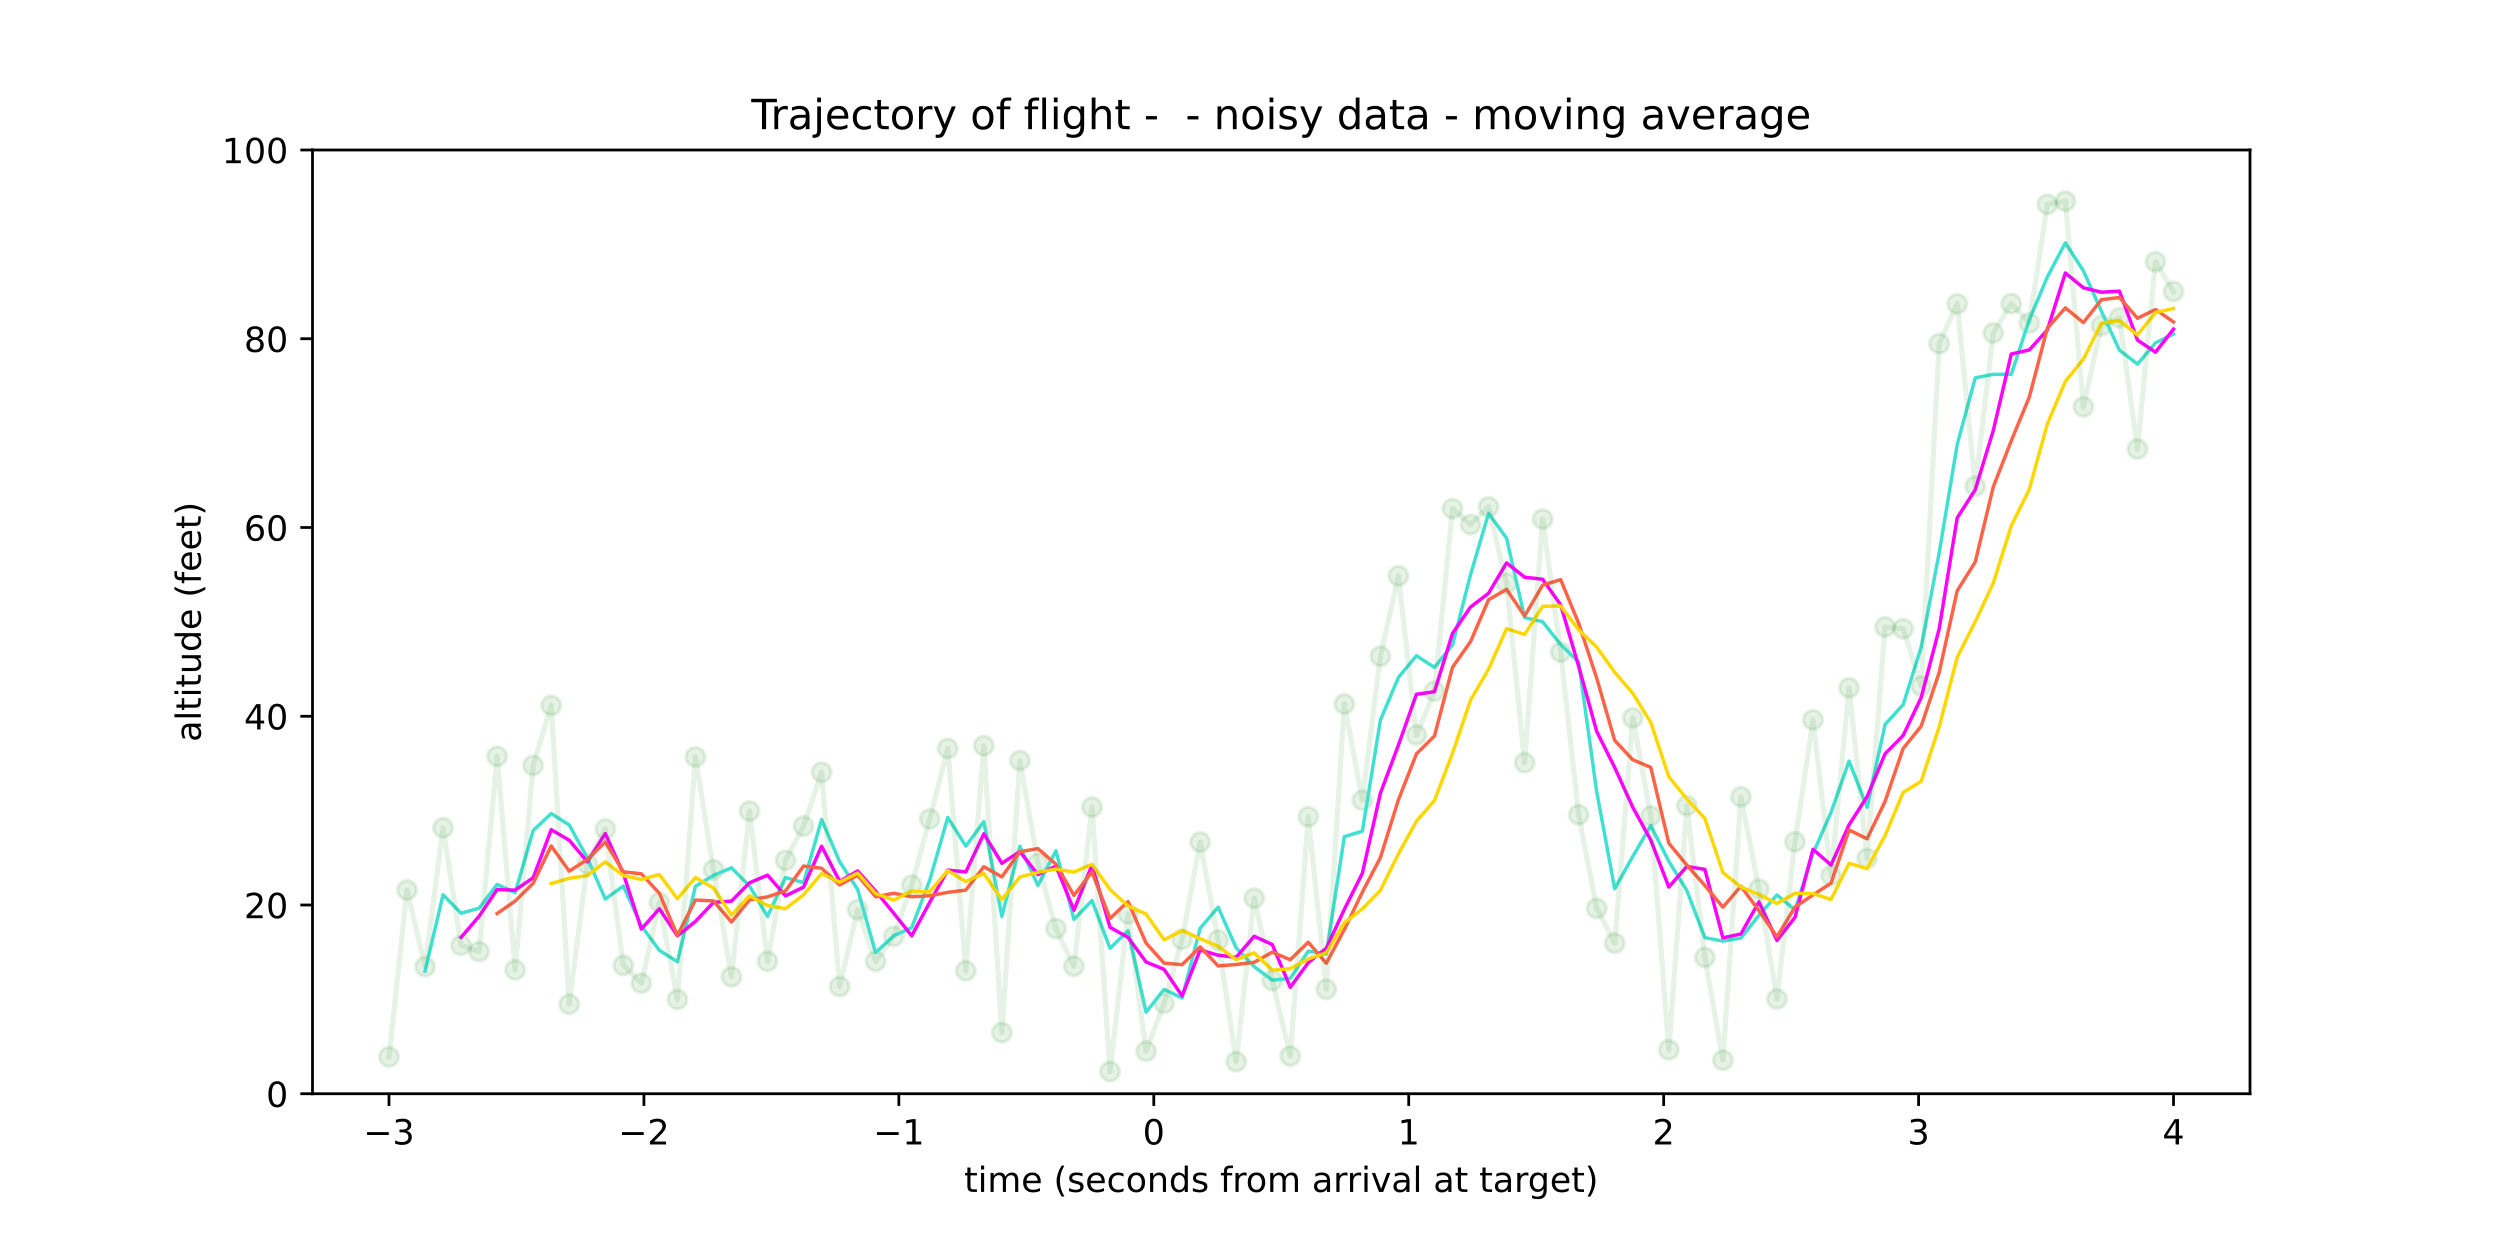 <?xml version="1.0" encoding="utf-8" standalone="no"?>
<!DOCTYPE svg PUBLIC "-//W3C//DTD SVG 1.1//EN"
  "http://www.w3.org/Graphics/SVG/1.1/DTD/svg11.dtd">
<!-- Created with matplotlib (https://matplotlib.org/) -->
<svg height="360pt" version="1.1" viewBox="0 0 720 360" width="720pt" xmlns="http://www.w3.org/2000/svg" xmlns:xlink="http://www.w3.org/1999/xlink">
 <defs>
  <style type="text/css">
*{stroke-linecap:butt;stroke-linejoin:round;}
  </style>
 </defs>
 <g id="figure_1">
  <g id="patch_1">
   <path d="M 0 360 
L 720 360 
L 720 0 
L 0 0 
z
" style="fill:#ffffff;"/>
  </g>
  <g id="axes_1">
   <g id="patch_2">
    <path d="M 90 315 
L 648 315 
L 648 43.2 
L 90 43.2 
z
" style="fill:#ffffff;"/>
   </g>
   <g id="PathCollection_1">
    <defs>
     <path d="M 0 2.739 
C 0.726 2.739 1.423 2.45 1.936 1.936 
C 2.45 1.423 2.739 0.726 2.739 0 
C 2.739 -0.726 2.45 -1.423 1.936 -1.936 
C 1.423 -2.45 0.726 -2.739 0 -2.739 
C -0.726 -2.739 -1.423 -2.45 -1.936 -1.936 
C -2.45 -1.423 -2.739 -0.726 -2.739 0 
C -2.739 0.726 -2.45 1.423 -1.936 1.936 
C -1.423 2.45 -0.726 2.739 0 2.739 
z
" id="me549d4928d" style="stroke:#008000;stroke-opacity:0.1;"/>
    </defs>
    <g clip-path="url(#p603e043cea)">
     <use style="fill:#008000;fill-opacity:0.1;stroke:#008000;stroke-opacity:0.1;" x="112.026" xlink:href="#me549d4928d" y="304.394"/>
     <use style="fill:#008000;fill-opacity:0.1;stroke:#008000;stroke-opacity:0.1;" x="117.218" xlink:href="#me549d4928d" y="256.321"/>
     <use style="fill:#008000;fill-opacity:0.1;stroke:#008000;stroke-opacity:0.1;" x="122.409" xlink:href="#me549d4928d" y="278.375"/>
     <use style="fill:#008000;fill-opacity:0.1;stroke:#008000;stroke-opacity:0.1;" x="127.6" xlink:href="#me549d4928d" y="238.399"/>
     <use style="fill:#008000;fill-opacity:0.1;stroke:#008000;stroke-opacity:0.1;" x="132.792" xlink:href="#me549d4928d" y="272.246"/>
     <use style="fill:#008000;fill-opacity:0.1;stroke:#008000;stroke-opacity:0.1;" x="137.983" xlink:href="#me549d4928d" y="274.049"/>
     <use style="fill:#008000;fill-opacity:0.1;stroke:#008000;stroke-opacity:0.1;" x="143.175" xlink:href="#me549d4928d" y="217.836"/>
     <use style="fill:#008000;fill-opacity:0.1;stroke:#008000;stroke-opacity:0.1;" x="148.366" xlink:href="#me549d4928d" y="279.328"/>
     <use style="fill:#008000;fill-opacity:0.1;stroke:#008000;stroke-opacity:0.1;" x="153.557" xlink:href="#me549d4928d" y="220.44"/>
     <use style="fill:#008000;fill-opacity:0.1;stroke:#008000;stroke-opacity:0.1;" x="158.749" xlink:href="#me549d4928d" y="203.138"/>
     <use style="fill:#008000;fill-opacity:0.1;stroke:#008000;stroke-opacity:0.1;" x="163.94" xlink:href="#me549d4928d" y="289.223"/>
     <use style="fill:#008000;fill-opacity:0.1;stroke:#008000;stroke-opacity:0.1;" x="169.132" xlink:href="#me549d4928d" y="248.791"/>
     <use style="fill:#008000;fill-opacity:0.1;stroke:#008000;stroke-opacity:0.1;" x="174.323" xlink:href="#me549d4928d" y="238.724"/>
     <use style="fill:#008000;fill-opacity:0.1;stroke:#008000;stroke-opacity:0.1;" x="179.514" xlink:href="#me549d4928d" y="278.013"/>
     <use style="fill:#008000;fill-opacity:0.1;stroke:#008000;stroke-opacity:0.1;" x="184.706" xlink:href="#me549d4928d" y="283.161"/>
     <use style="fill:#008000;fill-opacity:0.1;stroke:#008000;stroke-opacity:0.1;" x="189.897" xlink:href="#me549d4928d" y="259.924"/>
     <use style="fill:#008000;fill-opacity:0.1;stroke:#008000;stroke-opacity:0.1;" x="195.089" xlink:href="#me549d4928d" y="287.858"/>
     <use style="fill:#008000;fill-opacity:0.1;stroke:#008000;stroke-opacity:0.1;" x="200.28" xlink:href="#me549d4928d" y="218"/>
     <use style="fill:#008000;fill-opacity:0.1;stroke:#008000;stroke-opacity:0.1;" x="205.471" xlink:href="#me549d4928d" y="250.491"/>
     <use style="fill:#008000;fill-opacity:0.1;stroke:#008000;stroke-opacity:0.1;" x="210.663" xlink:href="#me549d4928d" y="281.323"/>
     <use style="fill:#008000;fill-opacity:0.1;stroke:#008000;stroke-opacity:0.1;" x="215.854" xlink:href="#me549d4928d" y="233.59"/>
     <use style="fill:#008000;fill-opacity:0.1;stroke:#008000;stroke-opacity:0.1;" x="221.045" xlink:href="#me549d4928d" y="276.836"/>
     <use style="fill:#008000;fill-opacity:0.1;stroke:#008000;stroke-opacity:0.1;" x="226.237" xlink:href="#me549d4928d" y="247.785"/>
     <use style="fill:#008000;fill-opacity:0.1;stroke:#008000;stroke-opacity:0.1;" x="231.428" xlink:href="#me549d4928d" y="237.92"/>
     <use style="fill:#008000;fill-opacity:0.1;stroke:#008000;stroke-opacity:0.1;" x="236.62" xlink:href="#me549d4928d" y="222.405"/>
     <use style="fill:#008000;fill-opacity:0.1;stroke:#008000;stroke-opacity:0.1;" x="241.811" xlink:href="#me549d4928d" y="284.137"/>
     <use style="fill:#008000;fill-opacity:0.1;stroke:#008000;stroke-opacity:0.1;" x="247.002" xlink:href="#me549d4928d" y="261.98"/>
     <use style="fill:#008000;fill-opacity:0.1;stroke:#008000;stroke-opacity:0.1;" x="252.194" xlink:href="#me549d4928d" y="276.852"/>
     <use style="fill:#008000;fill-opacity:0.1;stroke:#008000;stroke-opacity:0.1;" x="257.385" xlink:href="#me549d4928d" y="269.681"/>
     <use style="fill:#008000;fill-opacity:0.1;stroke:#008000;stroke-opacity:0.1;" x="262.577" xlink:href="#me549d4928d" y="254.917"/>
     <use style="fill:#008000;fill-opacity:0.1;stroke:#008000;stroke-opacity:0.1;" x="267.768" xlink:href="#me549d4928d" y="235.867"/>
     <use style="fill:#008000;fill-opacity:0.1;stroke:#008000;stroke-opacity:0.1;" x="272.959" xlink:href="#me549d4928d" y="215.564"/>
     <use style="fill:#008000;fill-opacity:0.1;stroke:#008000;stroke-opacity:0.1;" x="278.151" xlink:href="#me549d4928d" y="279.59"/>
     <use style="fill:#008000;fill-opacity:0.1;stroke:#008000;stroke-opacity:0.1;" x="283.342" xlink:href="#me549d4928d" y="214.774"/>
     <use style="fill:#008000;fill-opacity:0.1;stroke:#008000;stroke-opacity:0.1;" x="288.533" xlink:href="#me549d4928d" y="297.36"/>
     <use style="fill:#008000;fill-opacity:0.1;stroke:#008000;stroke-opacity:0.1;" x="293.725" xlink:href="#me549d4928d" y="219.029"/>
     <use style="fill:#008000;fill-opacity:0.1;stroke:#008000;stroke-opacity:0.1;" x="298.916" xlink:href="#me549d4928d" y="248.623"/>
     <use style="fill:#008000;fill-opacity:0.1;stroke:#008000;stroke-opacity:0.1;" x="304.108" xlink:href="#me549d4928d" y="267.426"/>
     <use style="fill:#008000;fill-opacity:0.1;stroke:#008000;stroke-opacity:0.1;" x="309.299" xlink:href="#me549d4928d" y="278.262"/>
     <use style="fill:#008000;fill-opacity:0.1;stroke:#008000;stroke-opacity:0.1;" x="314.49" xlink:href="#me549d4928d" y="232.445"/>
     <use style="fill:#008000;fill-opacity:0.1;stroke:#008000;stroke-opacity:0.1;" x="319.682" xlink:href="#me549d4928d" y="308.602"/>
     <use style="fill:#008000;fill-opacity:0.1;stroke:#008000;stroke-opacity:0.1;" x="324.873" xlink:href="#me549d4928d" y="263.172"/>
     <use style="fill:#008000;fill-opacity:0.1;stroke:#008000;stroke-opacity:0.1;" x="330.065" xlink:href="#me549d4928d" y="302.758"/>
     <use style="fill:#008000;fill-opacity:0.1;stroke:#008000;stroke-opacity:0.1;" x="335.256" xlink:href="#me549d4928d" y="288.947"/>
     <use style="fill:#008000;fill-opacity:0.1;stroke:#008000;stroke-opacity:0.1;" x="340.447" xlink:href="#me549d4928d" y="270.561"/>
     <use style="fill:#008000;fill-opacity:0.1;stroke:#008000;stroke-opacity:0.1;" x="345.639" xlink:href="#me549d4928d" y="242.5"/>
     <use style="fill:#008000;fill-opacity:0.1;stroke:#008000;stroke-opacity:0.1;" x="350.83" xlink:href="#me549d4928d" y="270.755"/>
     <use style="fill:#008000;fill-opacity:0.1;stroke:#008000;stroke-opacity:0.1;" x="356.022" xlink:href="#me549d4928d" y="305.756"/>
     <use style="fill:#008000;fill-opacity:0.1;stroke:#008000;stroke-opacity:0.1;" x="361.213" xlink:href="#me549d4928d" y="258.689"/>
     <use style="fill:#008000;fill-opacity:0.1;stroke:#008000;stroke-opacity:0.1;" x="366.404" xlink:href="#me549d4928d" y="282.411"/>
     <use style="fill:#008000;fill-opacity:0.1;stroke:#008000;stroke-opacity:0.1;" x="371.596" xlink:href="#me549d4928d" y="304.159"/>
     <use style="fill:#008000;fill-opacity:0.1;stroke:#008000;stroke-opacity:0.1;" x="376.787" xlink:href="#me549d4928d" y="235.211"/>
     <use style="fill:#008000;fill-opacity:0.1;stroke:#008000;stroke-opacity:0.1;" x="381.978" xlink:href="#me549d4928d" y="284.902"/>
     <use style="fill:#008000;fill-opacity:0.1;stroke:#008000;stroke-opacity:0.1;" x="387.17" xlink:href="#me549d4928d" y="202.759"/>
     <use style="fill:#008000;fill-opacity:0.1;stroke:#008000;stroke-opacity:0.1;" x="392.361" xlink:href="#me549d4928d" y="230.463"/>
     <use style="fill:#008000;fill-opacity:0.1;stroke:#008000;stroke-opacity:0.1;" x="397.553" xlink:href="#me549d4928d" y="188.989"/>
     <use style="fill:#008000;fill-opacity:0.1;stroke:#008000;stroke-opacity:0.1;" x="402.744" xlink:href="#me549d4928d" y="165.857"/>
     <use style="fill:#008000;fill-opacity:0.1;stroke:#008000;stroke-opacity:0.1;" x="407.935" xlink:href="#me549d4928d" y="211.693"/>
     <use style="fill:#008000;fill-opacity:0.1;stroke:#008000;stroke-opacity:0.1;" x="413.127" xlink:href="#me549d4928d" y="199.076"/>
     <use style="fill:#008000;fill-opacity:0.1;stroke:#008000;stroke-opacity:0.1;" x="418.318" xlink:href="#me549d4928d" y="146.479"/>
     <use style="fill:#008000;fill-opacity:0.1;stroke:#008000;stroke-opacity:0.1;" x="423.51" xlink:href="#me549d4928d" y="151.061"/>
     <use style="fill:#008000;fill-opacity:0.1;stroke:#008000;stroke-opacity:0.1;" x="428.701" xlink:href="#me549d4928d" y="145.97"/>
     <use style="fill:#008000;fill-opacity:0.1;stroke:#008000;stroke-opacity:0.1;" x="433.892" xlink:href="#me549d4928d" y="167.973"/>
     <use style="fill:#008000;fill-opacity:0.1;stroke:#008000;stroke-opacity:0.1;" x="439.084" xlink:href="#me549d4928d" y="219.662"/>
     <use style="fill:#008000;fill-opacity:0.1;stroke:#008000;stroke-opacity:0.1;" x="444.275" xlink:href="#me549d4928d" y="149.505"/>
     <use style="fill:#008000;fill-opacity:0.1;stroke:#008000;stroke-opacity:0.1;" x="449.467" xlink:href="#me549d4928d" y="187.818"/>
     <use style="fill:#008000;fill-opacity:0.1;stroke:#008000;stroke-opacity:0.1;" x="454.658" xlink:href="#me549d4928d" y="234.643"/>
     <use style="fill:#008000;fill-opacity:0.1;stroke:#008000;stroke-opacity:0.1;" x="459.849" xlink:href="#me549d4928d" y="261.608"/>
     <use style="fill:#008000;fill-opacity:0.1;stroke:#008000;stroke-opacity:0.1;" x="465.041" xlink:href="#me549d4928d" y="271.634"/>
     <use style="fill:#008000;fill-opacity:0.1;stroke:#008000;stroke-opacity:0.1;" x="470.232" xlink:href="#me549d4928d" y="206.755"/>
     <use style="fill:#008000;fill-opacity:0.1;stroke:#008000;stroke-opacity:0.1;" x="475.423" xlink:href="#me549d4928d" y="235.013"/>
     <use style="fill:#008000;fill-opacity:0.1;stroke:#008000;stroke-opacity:0.1;" x="480.615" xlink:href="#me549d4928d" y="302.346"/>
     <use style="fill:#008000;fill-opacity:0.1;stroke:#008000;stroke-opacity:0.1;" x="485.806" xlink:href="#me549d4928d" y="232.039"/>
     <use style="fill:#008000;fill-opacity:0.1;stroke:#008000;stroke-opacity:0.1;" x="490.998" xlink:href="#me549d4928d" y="275.737"/>
     <use style="fill:#008000;fill-opacity:0.1;stroke:#008000;stroke-opacity:0.1;" x="496.189" xlink:href="#me549d4928d" y="305.323"/>
     <use style="fill:#008000;fill-opacity:0.1;stroke:#008000;stroke-opacity:0.1;" x="501.38" xlink:href="#me549d4928d" y="229.477"/>
     <use style="fill:#008000;fill-opacity:0.1;stroke:#008000;stroke-opacity:0.1;" x="506.572" xlink:href="#me549d4928d" y="256.055"/>
     <use style="fill:#008000;fill-opacity:0.1;stroke:#008000;stroke-opacity:0.1;" x="511.763" xlink:href="#me549d4928d" y="287.707"/>
     <use style="fill:#008000;fill-opacity:0.1;stroke:#008000;stroke-opacity:0.1;" x="516.955" xlink:href="#me549d4928d" y="242.418"/>
     <use style="fill:#008000;fill-opacity:0.1;stroke:#008000;stroke-opacity:0.1;" x="522.146" xlink:href="#me549d4928d" y="207.32"/>
     <use style="fill:#008000;fill-opacity:0.1;stroke:#008000;stroke-opacity:0.1;" x="527.337" xlink:href="#me549d4928d" y="252.187"/>
     <use style="fill:#008000;fill-opacity:0.1;stroke:#008000;stroke-opacity:0.1;" x="532.529" xlink:href="#me549d4928d" y="198.107"/>
     <use style="fill:#008000;fill-opacity:0.1;stroke:#008000;stroke-opacity:0.1;" x="537.72" xlink:href="#me549d4928d" y="247.218"/>
     <use style="fill:#008000;fill-opacity:0.1;stroke:#008000;stroke-opacity:0.1;" x="542.911" xlink:href="#me549d4928d" y="180.561"/>
     <use style="fill:#008000;fill-opacity:0.1;stroke:#008000;stroke-opacity:0.1;" x="548.103" xlink:href="#me549d4928d" y="181.084"/>
     <use style="fill:#008000;fill-opacity:0.1;stroke:#008000;stroke-opacity:0.1;" x="553.294" xlink:href="#me549d4928d" y="197.591"/>
     <use style="fill:#008000;fill-opacity:0.1;stroke:#008000;stroke-opacity:0.1;" x="558.486" xlink:href="#me549d4928d" y="98.957"/>
     <use style="fill:#008000;fill-opacity:0.1;stroke:#008000;stroke-opacity:0.1;" x="563.677" xlink:href="#me549d4928d" y="87.504"/>
     <use style="fill:#008000;fill-opacity:0.1;stroke:#008000;stroke-opacity:0.1;" x="568.868" xlink:href="#me549d4928d" y="140.042"/>
     <use style="fill:#008000;fill-opacity:0.1;stroke:#008000;stroke-opacity:0.1;" x="574.06" xlink:href="#me549d4928d" y="95.876"/>
     <use style="fill:#008000;fill-opacity:0.1;stroke:#008000;stroke-opacity:0.1;" x="579.251" xlink:href="#me549d4928d" y="87.438"/>
     <use style="fill:#008000;fill-opacity:0.1;stroke:#008000;stroke-opacity:0.1;" x="584.443" xlink:href="#me549d4928d" y="93.015"/>
     <use style="fill:#008000;fill-opacity:0.1;stroke:#008000;stroke-opacity:0.1;" x="589.634" xlink:href="#me549d4928d" y="58.841"/>
     <use style="fill:#008000;fill-opacity:0.1;stroke:#008000;stroke-opacity:0.1;" x="594.825" xlink:href="#me549d4928d" y="57.938"/>
     <use style="fill:#008000;fill-opacity:0.1;stroke:#008000;stroke-opacity:0.1;" x="600.017" xlink:href="#me549d4928d" y="117.193"/>
     <use style="fill:#008000;fill-opacity:0.1;stroke:#008000;stroke-opacity:0.1;" x="605.208" xlink:href="#me549d4928d" y="93.789"/>
     <use style="fill:#008000;fill-opacity:0.1;stroke:#008000;stroke-opacity:0.1;" x="610.4" xlink:href="#me549d4928d" y="91.509"/>
     <use style="fill:#008000;fill-opacity:0.1;stroke:#008000;stroke-opacity:0.1;" x="615.591" xlink:href="#me549d4928d" y="129.318"/>
     <use style="fill:#008000;fill-opacity:0.1;stroke:#008000;stroke-opacity:0.1;" x="620.782" xlink:href="#me549d4928d" y="75.344"/>
     <use style="fill:#008000;fill-opacity:0.1;stroke:#008000;stroke-opacity:0.1;" x="625.974" xlink:href="#me549d4928d" y="83.962"/>
    </g>
   </g>
   <g id="matplotlib.axis_1">
    <g id="xtick_1">
     <g id="line2d_1">
      <defs>
       <path d="M 0 0 
L 0 3.5 
" id="ma1deba5c5b" style="stroke:#000000;stroke-width:0.8;"/>
      </defs>
      <g>
       <use style="stroke:#000000;stroke-width:0.8;" x="112.026" xlink:href="#ma1deba5c5b" y="315"/>
      </g>
     </g>
     <g id="text_1">
      <!-- −3 -->
      <defs>
       <path d="M 10.594 35.5 
L 73.188 35.5 
L 73.188 27.203 
L 10.594 27.203 
z
" id="DejaVuSans-8722"/>
       <path d="M 40.578 39.312 
Q 47.656 37.797 51.625 33 
Q 55.609 28.219 55.609 21.188 
Q 55.609 10.406 48.188 4.484 
Q 40.766 -1.422 27.094 -1.422 
Q 22.516 -1.422 17.656 -0.516 
Q 12.797 0.391 7.625 2.203 
L 7.625 11.719 
Q 11.719 9.328 16.594 8.109 
Q 21.484 6.891 26.812 6.891 
Q 36.078 6.891 40.938 10.547 
Q 45.797 14.203 45.797 21.188 
Q 45.797 27.641 41.281 31.266 
Q 36.766 34.906 28.719 34.906 
L 20.219 34.906 
L 20.219 43.016 
L 29.109 43.016 
Q 36.375 43.016 40.234 45.922 
Q 44.094 48.828 44.094 54.297 
Q 44.094 59.906 40.109 62.906 
Q 36.141 65.922 28.719 65.922 
Q 24.656 65.922 20.016 65.031 
Q 15.375 64.156 9.812 62.312 
L 9.812 71.094 
Q 15.438 72.656 20.344 73.438 
Q 25.25 74.219 29.594 74.219 
Q 40.828 74.219 47.359 69.109 
Q 53.906 64.016 53.906 55.328 
Q 53.906 49.266 50.438 45.094 
Q 46.969 40.922 40.578 39.312 
z
" id="DejaVuSans-51"/>
      </defs>
      <g transform="translate(104.655 329.598)scale(0.1 -0.1)">
       <use xlink:href="#DejaVuSans-8722"/>
       <use x="83.789" xlink:href="#DejaVuSans-51"/>
      </g>
     </g>
    </g>
    <g id="xtick_2">
     <g id="line2d_2">
      <g>
       <use style="stroke:#000000;stroke-width:0.8;" x="185.447" xlink:href="#ma1deba5c5b" y="315"/>
      </g>
     </g>
     <g id="text_2">
      <!-- −2 -->
      <defs>
       <path d="M 19.188 8.297 
L 53.609 8.297 
L 53.609 0 
L 7.328 0 
L 7.328 8.297 
Q 12.938 14.109 22.625 23.891 
Q 32.328 33.688 34.812 36.531 
Q 39.547 41.844 41.422 45.531 
Q 43.312 49.219 43.312 52.781 
Q 43.312 58.594 39.234 62.25 
Q 35.156 65.922 28.609 65.922 
Q 23.969 65.922 18.812 64.312 
Q 13.672 62.703 7.812 59.422 
L 7.812 69.391 
Q 13.766 71.781 18.938 73 
Q 24.125 74.219 28.422 74.219 
Q 39.75 74.219 46.484 68.547 
Q 53.219 62.891 53.219 53.422 
Q 53.219 48.922 51.531 44.891 
Q 49.859 40.875 45.406 35.406 
Q 44.188 33.984 37.641 27.219 
Q 31.109 20.453 19.188 8.297 
z
" id="DejaVuSans-50"/>
      </defs>
      <g transform="translate(178.076 329.598)scale(0.1 -0.1)">
       <use xlink:href="#DejaVuSans-8722"/>
       <use x="83.789" xlink:href="#DejaVuSans-50"/>
      </g>
     </g>
    </g>
    <g id="xtick_3">
     <g id="line2d_3">
      <g>
       <use style="stroke:#000000;stroke-width:0.8;" x="258.868" xlink:href="#ma1deba5c5b" y="315"/>
      </g>
     </g>
     <g id="text_3">
      <!-- −1 -->
      <defs>
       <path d="M 12.406 8.297 
L 28.516 8.297 
L 28.516 63.922 
L 10.984 60.406 
L 10.984 69.391 
L 28.422 72.906 
L 38.281 72.906 
L 38.281 8.297 
L 54.391 8.297 
L 54.391 0 
L 12.406 0 
z
" id="DejaVuSans-49"/>
      </defs>
      <g transform="translate(251.497 329.598)scale(0.1 -0.1)">
       <use xlink:href="#DejaVuSans-8722"/>
       <use x="83.789" xlink:href="#DejaVuSans-49"/>
      </g>
     </g>
    </g>
    <g id="xtick_4">
     <g id="line2d_4">
      <g>
       <use style="stroke:#000000;stroke-width:0.8;" x="332.289" xlink:href="#ma1deba5c5b" y="315"/>
      </g>
     </g>
     <g id="text_4">
      <!-- 0 -->
      <defs>
       <path d="M 31.781 66.406 
Q 24.172 66.406 20.328 58.906 
Q 16.5 51.422 16.5 36.375 
Q 16.5 21.391 20.328 13.891 
Q 24.172 6.391 31.781 6.391 
Q 39.453 6.391 43.281 13.891 
Q 47.125 21.391 47.125 36.375 
Q 47.125 51.422 43.281 58.906 
Q 39.453 66.406 31.781 66.406 
z
M 31.781 74.219 
Q 44.047 74.219 50.516 64.516 
Q 56.984 54.828 56.984 36.375 
Q 56.984 17.969 50.516 8.266 
Q 44.047 -1.422 31.781 -1.422 
Q 19.531 -1.422 13.062 8.266 
Q 6.594 17.969 6.594 36.375 
Q 6.594 54.828 13.062 64.516 
Q 19.531 74.219 31.781 74.219 
z
" id="DejaVuSans-48"/>
      </defs>
      <g transform="translate(329.108 329.598)scale(0.1 -0.1)">
       <use xlink:href="#DejaVuSans-48"/>
      </g>
     </g>
    </g>
    <g id="xtick_5">
     <g id="line2d_5">
      <g>
       <use style="stroke:#000000;stroke-width:0.8;" x="405.711" xlink:href="#ma1deba5c5b" y="315"/>
      </g>
     </g>
     <g id="text_5">
      <!-- 1 -->
      <g transform="translate(402.529 329.598)scale(0.1 -0.1)">
       <use xlink:href="#DejaVuSans-49"/>
      </g>
     </g>
    </g>
    <g id="xtick_6">
     <g id="line2d_6">
      <g>
       <use style="stroke:#000000;stroke-width:0.8;" x="479.132" xlink:href="#ma1deba5c5b" y="315"/>
      </g>
     </g>
     <g id="text_6">
      <!-- 2 -->
      <g transform="translate(475.95 329.598)scale(0.1 -0.1)">
       <use xlink:href="#DejaVuSans-50"/>
      </g>
     </g>
    </g>
    <g id="xtick_7">
     <g id="line2d_7">
      <g>
       <use style="stroke:#000000;stroke-width:0.8;" x="552.553" xlink:href="#ma1deba5c5b" y="315"/>
      </g>
     </g>
     <g id="text_7">
      <!-- 3 -->
      <g transform="translate(549.371 329.598)scale(0.1 -0.1)">
       <use xlink:href="#DejaVuSans-51"/>
      </g>
     </g>
    </g>
    <g id="xtick_8">
     <g id="line2d_8">
      <g>
       <use style="stroke:#000000;stroke-width:0.8;" x="625.974" xlink:href="#ma1deba5c5b" y="315"/>
      </g>
     </g>
     <g id="text_8">
      <!-- 4 -->
      <defs>
       <path d="M 37.797 64.312 
L 12.891 25.391 
L 37.797 25.391 
z
M 35.203 72.906 
L 47.609 72.906 
L 47.609 25.391 
L 58.016 25.391 
L 58.016 17.188 
L 47.609 17.188 
L 47.609 0 
L 37.797 0 
L 37.797 17.188 
L 4.891 17.188 
L 4.891 26.703 
z
" id="DejaVuSans-52"/>
      </defs>
      <g transform="translate(622.792 329.598)scale(0.1 -0.1)">
       <use xlink:href="#DejaVuSans-52"/>
      </g>
     </g>
    </g>
    <g id="text_9">
     <!-- time (seconds from arrival at target) -->
     <defs>
      <path d="M 18.312 70.219 
L 18.312 54.688 
L 36.812 54.688 
L 36.812 47.703 
L 18.312 47.703 
L 18.312 18.016 
Q 18.312 11.328 20.141 9.422 
Q 21.969 7.516 27.594 7.516 
L 36.812 7.516 
L 36.812 0 
L 27.594 0 
Q 17.188 0 13.234 3.875 
Q 9.281 7.766 9.281 18.016 
L 9.281 47.703 
L 2.688 47.703 
L 2.688 54.688 
L 9.281 54.688 
L 9.281 70.219 
z
" id="DejaVuSans-116"/>
      <path d="M 9.422 54.688 
L 18.406 54.688 
L 18.406 0 
L 9.422 0 
z
M 9.422 75.984 
L 18.406 75.984 
L 18.406 64.594 
L 9.422 64.594 
z
" id="DejaVuSans-105"/>
      <path d="M 52 44.188 
Q 55.375 50.25 60.062 53.125 
Q 64.75 56 71.094 56 
Q 79.641 56 84.281 50.016 
Q 88.922 44.047 88.922 33.016 
L 88.922 0 
L 79.891 0 
L 79.891 32.719 
Q 79.891 40.578 77.094 44.375 
Q 74.312 48.188 68.609 48.188 
Q 61.625 48.188 57.562 43.547 
Q 53.516 38.922 53.516 30.906 
L 53.516 0 
L 44.484 0 
L 44.484 32.719 
Q 44.484 40.625 41.703 44.406 
Q 38.922 48.188 33.109 48.188 
Q 26.219 48.188 22.156 43.531 
Q 18.109 38.875 18.109 30.906 
L 18.109 0 
L 9.078 0 
L 9.078 54.688 
L 18.109 54.688 
L 18.109 46.188 
Q 21.188 51.219 25.484 53.609 
Q 29.781 56 35.688 56 
Q 41.656 56 45.828 52.969 
Q 50 49.953 52 44.188 
z
" id="DejaVuSans-109"/>
      <path d="M 56.203 29.594 
L 56.203 25.203 
L 14.891 25.203 
Q 15.484 15.922 20.484 11.062 
Q 25.484 6.203 34.422 6.203 
Q 39.594 6.203 44.453 7.469 
Q 49.312 8.734 54.109 11.281 
L 54.109 2.781 
Q 49.266 0.734 44.188 -0.344 
Q 39.109 -1.422 33.891 -1.422 
Q 20.797 -1.422 13.156 6.188 
Q 5.516 13.812 5.516 26.812 
Q 5.516 40.234 12.766 48.109 
Q 20.016 56 32.328 56 
Q 43.359 56 49.781 48.891 
Q 56.203 41.797 56.203 29.594 
z
M 47.219 32.234 
Q 47.125 39.594 43.094 43.984 
Q 39.062 48.391 32.422 48.391 
Q 24.906 48.391 20.391 44.141 
Q 15.875 39.891 15.188 32.172 
z
" id="DejaVuSans-101"/>
      <path id="DejaVuSans-32"/>
      <path d="M 31 75.875 
Q 24.469 64.656 21.281 53.656 
Q 18.109 42.672 18.109 31.391 
Q 18.109 20.125 21.312 9.062 
Q 24.516 -2 31 -13.188 
L 23.188 -13.188 
Q 15.875 -1.703 12.234 9.375 
Q 8.594 20.453 8.594 31.391 
Q 8.594 42.281 12.203 53.312 
Q 15.828 64.359 23.188 75.875 
z
" id="DejaVuSans-40"/>
      <path d="M 44.281 53.078 
L 44.281 44.578 
Q 40.484 46.531 36.375 47.5 
Q 32.281 48.484 27.875 48.484 
Q 21.188 48.484 17.844 46.438 
Q 14.5 44.391 14.5 40.281 
Q 14.5 37.156 16.891 35.375 
Q 19.281 33.594 26.516 31.984 
L 29.594 31.297 
Q 39.156 29.25 43.188 25.516 
Q 47.219 21.781 47.219 15.094 
Q 47.219 7.469 41.188 3.016 
Q 35.156 -1.422 24.609 -1.422 
Q 20.219 -1.422 15.453 -0.562 
Q 10.688 0.297 5.422 2 
L 5.422 11.281 
Q 10.406 8.688 15.234 7.391 
Q 20.062 6.109 24.812 6.109 
Q 31.156 6.109 34.562 8.281 
Q 37.984 10.453 37.984 14.406 
Q 37.984 18.062 35.516 20.016 
Q 33.062 21.969 24.703 23.781 
L 21.578 24.516 
Q 13.234 26.266 9.516 29.906 
Q 5.812 33.547 5.812 39.891 
Q 5.812 47.609 11.281 51.797 
Q 16.75 56 26.812 56 
Q 31.781 56 36.172 55.266 
Q 40.578 54.547 44.281 53.078 
z
" id="DejaVuSans-115"/>
      <path d="M 48.781 52.594 
L 48.781 44.188 
Q 44.969 46.297 41.141 47.344 
Q 37.312 48.391 33.406 48.391 
Q 24.656 48.391 19.812 42.844 
Q 14.984 37.312 14.984 27.297 
Q 14.984 17.281 19.812 11.734 
Q 24.656 6.203 33.406 6.203 
Q 37.312 6.203 41.141 7.25 
Q 44.969 8.297 48.781 10.406 
L 48.781 2.094 
Q 45.016 0.344 40.984 -0.531 
Q 36.969 -1.422 32.422 -1.422 
Q 20.062 -1.422 12.781 6.344 
Q 5.516 14.109 5.516 27.297 
Q 5.516 40.672 12.859 48.328 
Q 20.219 56 33.016 56 
Q 37.156 56 41.109 55.141 
Q 45.062 54.297 48.781 52.594 
z
" id="DejaVuSans-99"/>
      <path d="M 30.609 48.391 
Q 23.391 48.391 19.188 42.75 
Q 14.984 37.109 14.984 27.297 
Q 14.984 17.484 19.156 11.844 
Q 23.344 6.203 30.609 6.203 
Q 37.797 6.203 41.984 11.859 
Q 46.188 17.531 46.188 27.297 
Q 46.188 37.016 41.984 42.703 
Q 37.797 48.391 30.609 48.391 
z
M 30.609 56 
Q 42.328 56 49.016 48.375 
Q 55.719 40.766 55.719 27.297 
Q 55.719 13.875 49.016 6.219 
Q 42.328 -1.422 30.609 -1.422 
Q 18.844 -1.422 12.172 6.219 
Q 5.516 13.875 5.516 27.297 
Q 5.516 40.766 12.172 48.375 
Q 18.844 56 30.609 56 
z
" id="DejaVuSans-111"/>
      <path d="M 54.891 33.016 
L 54.891 0 
L 45.906 0 
L 45.906 32.719 
Q 45.906 40.484 42.875 44.328 
Q 39.844 48.188 33.797 48.188 
Q 26.516 48.188 22.312 43.547 
Q 18.109 38.922 18.109 30.906 
L 18.109 0 
L 9.078 0 
L 9.078 54.688 
L 18.109 54.688 
L 18.109 46.188 
Q 21.344 51.125 25.703 53.562 
Q 30.078 56 35.797 56 
Q 45.219 56 50.047 50.172 
Q 54.891 44.344 54.891 33.016 
z
" id="DejaVuSans-110"/>
      <path d="M 45.406 46.391 
L 45.406 75.984 
L 54.391 75.984 
L 54.391 0 
L 45.406 0 
L 45.406 8.203 
Q 42.578 3.328 38.25 0.953 
Q 33.938 -1.422 27.875 -1.422 
Q 17.969 -1.422 11.734 6.484 
Q 5.516 14.406 5.516 27.297 
Q 5.516 40.188 11.734 48.094 
Q 17.969 56 27.875 56 
Q 33.938 56 38.25 53.625 
Q 42.578 51.266 45.406 46.391 
z
M 14.797 27.297 
Q 14.797 17.391 18.875 11.75 
Q 22.953 6.109 30.078 6.109 
Q 37.203 6.109 41.297 11.75 
Q 45.406 17.391 45.406 27.297 
Q 45.406 37.203 41.297 42.844 
Q 37.203 48.484 30.078 48.484 
Q 22.953 48.484 18.875 42.844 
Q 14.797 37.203 14.797 27.297 
z
" id="DejaVuSans-100"/>
      <path d="M 37.109 75.984 
L 37.109 68.5 
L 28.516 68.5 
Q 23.688 68.5 21.797 66.547 
Q 19.922 64.594 19.922 59.516 
L 19.922 54.688 
L 34.719 54.688 
L 34.719 47.703 
L 19.922 47.703 
L 19.922 0 
L 10.891 0 
L 10.891 47.703 
L 2.297 47.703 
L 2.297 54.688 
L 10.891 54.688 
L 10.891 58.5 
Q 10.891 67.625 15.141 71.797 
Q 19.391 75.984 28.609 75.984 
z
" id="DejaVuSans-102"/>
      <path d="M 41.109 46.297 
Q 39.594 47.172 37.812 47.578 
Q 36.031 48 33.891 48 
Q 26.266 48 22.188 43.047 
Q 18.109 38.094 18.109 28.812 
L 18.109 0 
L 9.078 0 
L 9.078 54.688 
L 18.109 54.688 
L 18.109 46.188 
Q 20.953 51.172 25.484 53.578 
Q 30.031 56 36.531 56 
Q 37.453 56 38.578 55.875 
Q 39.703 55.766 41.062 55.516 
z
" id="DejaVuSans-114"/>
      <path d="M 34.281 27.484 
Q 23.391 27.484 19.188 25 
Q 14.984 22.516 14.984 16.5 
Q 14.984 11.719 18.141 8.906 
Q 21.297 6.109 26.703 6.109 
Q 34.188 6.109 38.703 11.406 
Q 43.219 16.703 43.219 25.484 
L 43.219 27.484 
z
M 52.203 31.203 
L 52.203 0 
L 43.219 0 
L 43.219 8.297 
Q 40.141 3.328 35.547 0.953 
Q 30.953 -1.422 24.312 -1.422 
Q 15.922 -1.422 10.953 3.297 
Q 6 8.016 6 15.922 
Q 6 25.141 12.172 29.828 
Q 18.359 34.516 30.609 34.516 
L 43.219 34.516 
L 43.219 35.406 
Q 43.219 41.609 39.141 45 
Q 35.062 48.391 27.688 48.391 
Q 23 48.391 18.547 47.266 
Q 14.109 46.141 10.016 43.891 
L 10.016 52.203 
Q 14.938 54.109 19.578 55.047 
Q 24.219 56 28.609 56 
Q 40.484 56 46.344 49.844 
Q 52.203 43.703 52.203 31.203 
z
" id="DejaVuSans-97"/>
      <path d="M 2.984 54.688 
L 12.5 54.688 
L 29.594 8.797 
L 46.688 54.688 
L 56.203 54.688 
L 35.688 0 
L 23.484 0 
z
" id="DejaVuSans-118"/>
      <path d="M 9.422 75.984 
L 18.406 75.984 
L 18.406 0 
L 9.422 0 
z
" id="DejaVuSans-108"/>
      <path d="M 45.406 27.984 
Q 45.406 37.75 41.375 43.109 
Q 37.359 48.484 30.078 48.484 
Q 22.859 48.484 18.828 43.109 
Q 14.797 37.75 14.797 27.984 
Q 14.797 18.266 18.828 12.891 
Q 22.859 7.516 30.078 7.516 
Q 37.359 7.516 41.375 12.891 
Q 45.406 18.266 45.406 27.984 
z
M 54.391 6.781 
Q 54.391 -7.172 48.188 -13.984 
Q 42 -20.797 29.203 -20.797 
Q 24.469 -20.797 20.266 -20.094 
Q 16.062 -19.391 12.109 -17.922 
L 12.109 -9.188 
Q 16.062 -11.328 19.922 -12.344 
Q 23.781 -13.375 27.781 -13.375 
Q 36.625 -13.375 41.016 -8.766 
Q 45.406 -4.156 45.406 5.172 
L 45.406 9.625 
Q 42.625 4.781 38.281 2.391 
Q 33.938 0 27.875 0 
Q 17.828 0 11.672 7.656 
Q 5.516 15.328 5.516 27.984 
Q 5.516 40.672 11.672 48.328 
Q 17.828 56 27.875 56 
Q 33.938 56 38.281 53.609 
Q 42.625 51.219 45.406 46.391 
L 45.406 54.688 
L 54.391 54.688 
z
" id="DejaVuSans-103"/>
      <path d="M 8.016 75.875 
L 15.828 75.875 
Q 23.141 64.359 26.781 53.312 
Q 30.422 42.281 30.422 31.391 
Q 30.422 20.453 26.781 9.375 
Q 23.141 -1.703 15.828 -13.188 
L 8.016 -13.188 
Q 14.5 -2 17.703 9.062 
Q 20.906 20.125 20.906 31.391 
Q 20.906 42.672 17.703 53.656 
Q 14.5 64.656 8.016 75.875 
z
" id="DejaVuSans-41"/>
     </defs>
     <g transform="translate(277.67 343.277)scale(0.1 -0.1)">
      <use xlink:href="#DejaVuSans-116"/>
      <use x="39.209" xlink:href="#DejaVuSans-105"/>
      <use x="66.992" xlink:href="#DejaVuSans-109"/>
      <use x="164.404" xlink:href="#DejaVuSans-101"/>
      <use x="225.928" xlink:href="#DejaVuSans-32"/>
      <use x="257.715" xlink:href="#DejaVuSans-40"/>
      <use x="296.729" xlink:href="#DejaVuSans-115"/>
      <use x="348.828" xlink:href="#DejaVuSans-101"/>
      <use x="410.352" xlink:href="#DejaVuSans-99"/>
      <use x="465.332" xlink:href="#DejaVuSans-111"/>
      <use x="526.514" xlink:href="#DejaVuSans-110"/>
      <use x="589.893" xlink:href="#DejaVuSans-100"/>
      <use x="653.369" xlink:href="#DejaVuSans-115"/>
      <use x="705.469" xlink:href="#DejaVuSans-32"/>
      <use x="737.256" xlink:href="#DejaVuSans-102"/>
      <use x="772.461" xlink:href="#DejaVuSans-114"/>
      <use x="811.324" xlink:href="#DejaVuSans-111"/>
      <use x="872.506" xlink:href="#DejaVuSans-109"/>
      <use x="969.918" xlink:href="#DejaVuSans-32"/>
      <use x="1001.705" xlink:href="#DejaVuSans-97"/>
      <use x="1062.984" xlink:href="#DejaVuSans-114"/>
      <use x="1102.348" xlink:href="#DejaVuSans-114"/>
      <use x="1143.461" xlink:href="#DejaVuSans-105"/>
      <use x="1171.244" xlink:href="#DejaVuSans-118"/>
      <use x="1230.424" xlink:href="#DejaVuSans-97"/>
      <use x="1291.703" xlink:href="#DejaVuSans-108"/>
      <use x="1319.486" xlink:href="#DejaVuSans-32"/>
      <use x="1351.273" xlink:href="#DejaVuSans-97"/>
      <use x="1412.553" xlink:href="#DejaVuSans-116"/>
      <use x="1451.762" xlink:href="#DejaVuSans-32"/>
      <use x="1483.549" xlink:href="#DejaVuSans-116"/>
      <use x="1522.758" xlink:href="#DejaVuSans-97"/>
      <use x="1584.037" xlink:href="#DejaVuSans-114"/>
      <use x="1623.4" xlink:href="#DejaVuSans-103"/>
      <use x="1686.877" xlink:href="#DejaVuSans-101"/>
      <use x="1748.4" xlink:href="#DejaVuSans-116"/>
      <use x="1787.609" xlink:href="#DejaVuSans-41"/>
     </g>
    </g>
   </g>
   <g id="matplotlib.axis_2">
    <g id="ytick_1">
     <g id="line2d_9">
      <defs>
       <path d="M 0 0 
L -3.5 0 
" id="mcc7a5c2406" style="stroke:#000000;stroke-width:0.8;"/>
      </defs>
      <g>
       <use style="stroke:#000000;stroke-width:0.8;" x="90" xlink:href="#mcc7a5c2406" y="315"/>
      </g>
     </g>
     <g id="text_10">
      <!-- 0 -->
      <g transform="translate(76.638 318.799)scale(0.1 -0.1)">
       <use xlink:href="#DejaVuSans-48"/>
      </g>
     </g>
    </g>
    <g id="ytick_2">
     <g id="line2d_10">
      <g>
       <use style="stroke:#000000;stroke-width:0.8;" x="90" xlink:href="#mcc7a5c2406" y="260.64"/>
      </g>
     </g>
     <g id="text_11">
      <!-- 20 -->
      <g transform="translate(70.275 264.439)scale(0.1 -0.1)">
       <use xlink:href="#DejaVuSans-50"/>
       <use x="63.623" xlink:href="#DejaVuSans-48"/>
      </g>
     </g>
    </g>
    <g id="ytick_3">
     <g id="line2d_11">
      <g>
       <use style="stroke:#000000;stroke-width:0.8;" x="90" xlink:href="#mcc7a5c2406" y="206.28"/>
      </g>
     </g>
     <g id="text_12">
      <!-- 40 -->
      <g transform="translate(70.275 210.079)scale(0.1 -0.1)">
       <use xlink:href="#DejaVuSans-52"/>
       <use x="63.623" xlink:href="#DejaVuSans-48"/>
      </g>
     </g>
    </g>
    <g id="ytick_4">
     <g id="line2d_12">
      <g>
       <use style="stroke:#000000;stroke-width:0.8;" x="90" xlink:href="#mcc7a5c2406" y="151.92"/>
      </g>
     </g>
     <g id="text_13">
      <!-- 60 -->
      <defs>
       <path d="M 33.016 40.375 
Q 26.375 40.375 22.484 35.828 
Q 18.609 31.297 18.609 23.391 
Q 18.609 15.531 22.484 10.953 
Q 26.375 6.391 33.016 6.391 
Q 39.656 6.391 43.531 10.953 
Q 47.406 15.531 47.406 23.391 
Q 47.406 31.297 43.531 35.828 
Q 39.656 40.375 33.016 40.375 
z
M 52.594 71.297 
L 52.594 62.312 
Q 48.875 64.062 45.094 64.984 
Q 41.312 65.922 37.594 65.922 
Q 27.828 65.922 22.672 59.328 
Q 17.531 52.734 16.797 39.406 
Q 19.672 43.656 24.016 45.922 
Q 28.375 48.188 33.594 48.188 
Q 44.578 48.188 50.953 41.516 
Q 57.328 34.859 57.328 23.391 
Q 57.328 12.156 50.688 5.359 
Q 44.047 -1.422 33.016 -1.422 
Q 20.359 -1.422 13.672 8.266 
Q 6.984 17.969 6.984 36.375 
Q 6.984 53.656 15.188 63.938 
Q 23.391 74.219 37.203 74.219 
Q 40.922 74.219 44.703 73.484 
Q 48.484 72.75 52.594 71.297 
z
" id="DejaVuSans-54"/>
      </defs>
      <g transform="translate(70.275 155.719)scale(0.1 -0.1)">
       <use xlink:href="#DejaVuSans-54"/>
       <use x="63.623" xlink:href="#DejaVuSans-48"/>
      </g>
     </g>
    </g>
    <g id="ytick_5">
     <g id="line2d_13">
      <g>
       <use style="stroke:#000000;stroke-width:0.8;" x="90" xlink:href="#mcc7a5c2406" y="97.56"/>
      </g>
     </g>
     <g id="text_14">
      <!-- 80 -->
      <defs>
       <path d="M 31.781 34.625 
Q 24.75 34.625 20.719 30.859 
Q 16.703 27.094 16.703 20.516 
Q 16.703 13.922 20.719 10.156 
Q 24.75 6.391 31.781 6.391 
Q 38.812 6.391 42.859 10.172 
Q 46.922 13.969 46.922 20.516 
Q 46.922 27.094 42.891 30.859 
Q 38.875 34.625 31.781 34.625 
z
M 21.922 38.812 
Q 15.578 40.375 12.031 44.719 
Q 8.5 49.078 8.5 55.328 
Q 8.5 64.062 14.719 69.141 
Q 20.953 74.219 31.781 74.219 
Q 42.672 74.219 48.875 69.141 
Q 55.078 64.062 55.078 55.328 
Q 55.078 49.078 51.531 44.719 
Q 48 40.375 41.703 38.812 
Q 48.828 37.156 52.797 32.312 
Q 56.781 27.484 56.781 20.516 
Q 56.781 9.906 50.312 4.234 
Q 43.844 -1.422 31.781 -1.422 
Q 19.734 -1.422 13.25 4.234 
Q 6.781 9.906 6.781 20.516 
Q 6.781 27.484 10.781 32.312 
Q 14.797 37.156 21.922 38.812 
z
M 18.312 54.391 
Q 18.312 48.734 21.844 45.562 
Q 25.391 42.391 31.781 42.391 
Q 38.141 42.391 41.719 45.562 
Q 45.312 48.734 45.312 54.391 
Q 45.312 60.062 41.719 63.234 
Q 38.141 66.406 31.781 66.406 
Q 25.391 66.406 21.844 63.234 
Q 18.312 60.062 18.312 54.391 
z
" id="DejaVuSans-56"/>
      </defs>
      <g transform="translate(70.275 101.359)scale(0.1 -0.1)">
       <use xlink:href="#DejaVuSans-56"/>
       <use x="63.623" xlink:href="#DejaVuSans-48"/>
      </g>
     </g>
    </g>
    <g id="ytick_6">
     <g id="line2d_14">
      <g>
       <use style="stroke:#000000;stroke-width:0.8;" x="90" xlink:href="#mcc7a5c2406" y="43.2"/>
      </g>
     </g>
     <g id="text_15">
      <!-- 100 -->
      <g transform="translate(63.913 46.999)scale(0.1 -0.1)">
       <use xlink:href="#DejaVuSans-49"/>
       <use x="63.623" xlink:href="#DejaVuSans-48"/>
       <use x="127.246" xlink:href="#DejaVuSans-48"/>
      </g>
     </g>
    </g>
    <g id="text_16">
     <!-- altitude (feet) -->
     <defs>
      <path d="M 8.5 21.578 
L 8.5 54.688 
L 17.484 54.688 
L 17.484 21.922 
Q 17.484 14.156 20.5 10.266 
Q 23.531 6.391 29.594 6.391 
Q 36.859 6.391 41.078 11.031 
Q 45.312 15.672 45.312 23.688 
L 45.312 54.688 
L 54.297 54.688 
L 54.297 0 
L 45.312 0 
L 45.312 8.406 
Q 42.047 3.422 37.719 1 
Q 33.406 -1.422 27.688 -1.422 
Q 18.266 -1.422 13.375 4.438 
Q 8.5 10.297 8.5 21.578 
z
M 31.109 56 
z
" id="DejaVuSans-117"/>
     </defs>
     <g transform="translate(57.833 213.646)rotate(-90)scale(0.1 -0.1)">
      <use xlink:href="#DejaVuSans-97"/>
      <use x="61.279" xlink:href="#DejaVuSans-108"/>
      <use x="89.062" xlink:href="#DejaVuSans-116"/>
      <use x="128.271" xlink:href="#DejaVuSans-105"/>
      <use x="156.055" xlink:href="#DejaVuSans-116"/>
      <use x="195.264" xlink:href="#DejaVuSans-117"/>
      <use x="258.643" xlink:href="#DejaVuSans-100"/>
      <use x="322.119" xlink:href="#DejaVuSans-101"/>
      <use x="383.643" xlink:href="#DejaVuSans-32"/>
      <use x="415.43" xlink:href="#DejaVuSans-40"/>
      <use x="454.443" xlink:href="#DejaVuSans-102"/>
      <use x="489.648" xlink:href="#DejaVuSans-101"/>
      <use x="551.172" xlink:href="#DejaVuSans-101"/>
      <use x="612.695" xlink:href="#DejaVuSans-116"/>
      <use x="651.904" xlink:href="#DejaVuSans-41"/>
     </g>
    </g>
   </g>
   <g id="line2d_15">
    <path clip-path="url(#p603e043cea)" d="M 122.409 279.697 
L 127.6 257.698 
L 132.792 263.007 
L 137.983 261.565 
L 143.175 254.71 
L 148.366 257.071 
L 153.557 239.201 
L 158.749 234.302 
L 163.94 237.6 
L 169.132 247.051 
L 174.323 258.913 
L 179.514 255.176 
L 184.706 266.633 
L 189.897 273.699 
L 195.089 276.981 
L 200.28 255.261 
L 205.471 252.116 
L 210.663 249.938 
L 215.854 255.135 
L 221.045 263.916 
L 226.237 252.737 
L 231.428 254.181 
L 236.62 236.037 
L 241.811 248.154 
L 247.002 256.174 
L 252.194 274.323 
L 257.385 269.504 
L 262.577 267.15 
L 267.768 253.488 
L 272.959 235.449 
L 278.151 243.673 
L 283.342 236.643 
L 288.533 263.908 
L 293.725 243.721 
L 298.916 255.004 
L 304.108 245.026 
L 309.299 264.77 
L 314.49 259.378 
L 319.682 273.103 
L 324.873 268.073 
L 330.065 291.51 
L 335.256 284.959 
L 340.447 287.422 
L 345.639 267.336 
L 350.83 261.272 
L 356.022 273.004 
L 361.213 278.4 
L 366.404 282.285 
L 371.596 281.753 
L 376.787 273.927 
L 381.978 274.757 
L 387.17 240.957 
L 392.361 239.375 
L 397.553 207.404 
L 402.744 195.103 
L 407.935 188.846 
L 413.127 192.209 
L 418.318 185.749 
L 423.51 165.539 
L 428.701 147.837 
L 433.892 155.001 
L 439.084 177.868 
L 444.275 179.047 
L 449.467 185.662 
L 454.658 190.656 
L 459.849 228.023 
L 465.041 255.961 
L 470.232 246.666 
L 475.423 237.801 
L 480.615 248.038 
L 485.806 256.466 
L 490.998 270.04 
L 496.189 271.033 
L 501.38 270.179 
L 506.572 263.619 
L 511.763 257.746 
L 516.955 262.06 
L 522.146 245.815 
L 527.337 233.975 
L 532.529 219.205 
L 537.72 232.504 
L 542.911 208.628 
L 548.103 202.954 
L 553.294 186.412 
L 558.486 159.211 
L 563.677 128.017 
L 568.868 108.834 
L 574.06 107.807 
L 579.251 107.786 
L 584.443 92.11 
L 589.634 79.765 
L 594.825 69.931 
L 600.017 77.99 
L 605.208 89.64 
L 610.4 100.83 
L 615.591 104.872 
L 620.782 98.724 
L 625.974 96.208 
" style="fill:none;stroke:#40e0d0;stroke-linecap:square;"/>
   </g>
   <g id="line2d_16">
    <path clip-path="url(#p603e043cea)" d="M 132.792 269.947 
L 137.983 263.878 
L 143.175 256.181 
L 148.366 256.372 
L 153.557 252.78 
L 158.749 238.958 
L 163.94 241.993 
L 169.132 248.184 
L 174.323 240.063 
L 179.514 251.578 
L 184.706 267.582 
L 189.897 261.723 
L 195.089 269.536 
L 200.28 265.391 
L 205.471 259.887 
L 210.663 259.519 
L 215.854 254.253 
L 221.045 252.048 
L 226.237 258.005 
L 231.428 255.491 
L 236.62 243.707 
L 241.811 253.817 
L 247.002 250.846 
L 252.194 256.659 
L 257.385 263.011 
L 262.577 269.513 
L 267.768 259.859 
L 272.959 250.576 
L 278.151 251.124 
L 283.342 240.142 
L 288.533 248.631 
L 293.725 245.263 
L 298.916 251.875 
L 304.108 249.442 
L 309.299 262.14 
L 314.49 249.157 
L 319.682 267.071 
L 324.873 269.981 
L 330.065 277.048 
L 335.256 279.185 
L 340.447 286.808 
L 345.639 273.588 
L 350.83 275.104 
L 356.022 275.704 
L 361.213 269.652 
L 366.404 272.022 
L 371.596 284.354 
L 376.787 277.245 
L 381.978 273.074 
L 387.17 261.888 
L 392.361 251.499 
L 397.553 228.465 
L 402.744 214.594 
L 407.935 199.952 
L 413.127 199.216 
L 418.318 182.419 
L 423.51 174.833 
L 428.701 170.856 
L 433.892 162.112 
L 439.084 166.229 
L 444.275 166.834 
L 449.467 174.186 
L 454.658 191.92 
L 459.849 210.647 
L 465.041 221.042 
L 470.232 232.492 
L 475.423 241.931 
L 480.615 255.471 
L 485.806 249.557 
L 490.998 250.378 
L 496.189 270.092 
L 501.38 268.984 
L 506.572 259.726 
L 511.763 270.86 
L 516.955 264.196 
L 522.146 244.596 
L 527.337 249.138 
L 532.529 237.548 
L 537.72 229.45 
L 542.911 217.078 
L 548.103 211.831 
L 553.294 200.912 
L 558.486 181.082 
L 563.677 149.139 
L 568.868 141.036 
L 574.06 123.994 
L 579.251 101.963 
L 584.443 100.775 
L 589.634 95.043 
L 594.825 78.622 
L 600.017 82.885 
L 605.208 84.155 
L 610.4 83.854 
L 615.591 97.949 
L 620.782 101.431 
L 625.974 94.785 
" style="fill:none;stroke:#ff00ff;stroke-linecap:square;"/>
   </g>
   <g id="line2d_17">
    <path clip-path="url(#p603e043cea)" d="M 143.175 263.089 
L 148.366 259.508 
L 153.557 254.382 
L 158.749 243.634 
L 163.94 250.894 
L 169.132 247.544 
L 174.323 242.497 
L 179.514 251.094 
L 184.706 251.641 
L 189.897 257.282 
L 195.089 269.385 
L 200.28 259.21 
L 205.471 259.453 
L 210.663 265.539 
L 215.854 259.193 
L 221.045 258.289 
L 226.237 256.555 
L 231.428 249.421 
L 236.62 250.05 
L 241.811 254.857 
L 247.002 252.093 
L 252.194 258.274 
L 257.385 257.252 
L 262.577 258.27 
L 267.768 257.977 
L 272.959 257 
L 278.151 256.35 
L 283.342 249.606 
L 288.533 252.536 
L 293.725 245.3 
L 298.916 244.401 
L 304.108 248.909 
L 309.299 257.866 
L 314.49 251.131 
L 319.682 264.535 
L 324.873 259.651 
L 330.065 271.612 
L 335.256 277.373 
L 340.447 277.821 
L 345.639 272.712 
L 350.83 278.185 
L 356.022 277.778 
L 361.213 277.138 
L 366.404 274.231 
L 371.596 276.404 
L 376.787 271.354 
L 381.978 277.412 
L 387.17 267.698 
L 392.361 256.942 
L 397.553 246.985 
L 402.744 230.334 
L 407.935 217.125 
L 413.127 211.963 
L 418.318 192.188 
L 423.51 184.803 
L 428.701 172.732 
L 433.892 169.73 
L 439.084 177.416 
L 444.275 168.532 
L 449.467 166.924 
L 454.658 179.519 
L 459.849 195.311 
L 465.041 213.263 
L 470.232 218.804 
L 475.423 220.997 
L 480.615 242.831 
L 485.806 249.148 
L 490.998 255.019 
L 496.189 261.264 
L 501.38 255.241 
L 506.572 262.284 
L 511.763 269.812 
L 516.955 261.251 
L 522.146 257.72 
L 527.337 254.355 
L 532.529 239.039 
L 537.72 241.573 
L 542.911 230.788 
L 548.103 215.556 
L 553.294 209.152 
L 558.486 193.672 
L 563.677 170.146 
L 568.868 161.851 
L 574.06 140.231 
L 579.251 126.927 
L 584.443 114.346 
L 589.634 94.525 
L 594.825 88.665 
L 600.017 92.906 
L 605.208 86.299 
L 610.4 85.675 
L 615.591 91.658 
L 620.782 89.133 
L 625.974 92.722 
" style="fill:none;stroke:#ff6347;stroke-linecap:square;"/>
   </g>
   <g id="line2d_18">
    <path clip-path="url(#p603e043cea)" d="M 158.749 254.453 
L 163.94 252.936 
L 169.132 252.183 
L 174.323 248.217 
L 179.514 252.179 
L 184.706 253.27 
L 189.897 251.858 
L 195.089 258.86 
L 200.28 252.727 
L 205.471 255.732 
L 210.663 263.551 
L 215.854 257.988 
L 221.045 260.792 
L 226.237 261.698 
L 231.428 257.689 
L 236.62 251.613 
L 241.811 254.035 
L 247.002 251.447 
L 252.194 257.332 
L 257.385 259.251 
L 262.577 256.61 
L 267.768 256.838 
L 272.959 250.711 
L 278.151 253.891 
L 283.342 251.577 
L 288.533 259.072 
L 293.725 252.561 
L 298.916 251.226 
L 304.108 250.283 
L 309.299 251.141 
L 314.49 248.894 
L 319.682 256.167 
L 324.873 260.928 
L 330.065 263.245 
L 335.256 270.662 
L 340.447 267.982 
L 345.639 270.329 
L 350.83 272.543 
L 356.022 276.376 
L 361.213 274.418 
L 366.404 279.415 
L 371.596 278.971 
L 376.787 276.175 
L 381.978 274.389 
L 387.17 265.77 
L 392.361 261.76 
L 397.553 256.409 
L 402.744 245.919 
L 407.935 236.513 
L 413.127 230.552 
L 418.318 216.959 
L 423.51 201.649 
L 428.701 192.725 
L 433.892 181.032 
L 439.084 182.722 
L 444.275 174.627 
L 449.467 174.509 
L 454.658 181.388 
L 459.849 186.38 
L 465.041 193.635 
L 470.232 199.663 
L 475.423 208.058 
L 480.615 223.696 
L 485.806 230.102 
L 490.998 235.71 
L 496.189 251.292 
L 501.38 255.457 
L 506.572 257.599 
L 511.763 260.209 
L 516.955 257.287 
L 522.146 257.344 
L 527.337 259.061 
L 532.529 248.637 
L 537.72 250.155 
L 542.911 240.637 
L 548.103 228.213 
L 553.294 225.025 
L 558.486 209.315 
L 563.677 189.295 
L 568.868 179.057 
L 574.06 167.913 
L 579.251 151.438 
L 584.443 140.929 
L 589.634 122.091 
L 594.825 109.829 
L 600.017 103.439 
L 605.208 93.059 
L 610.4 92.315 
L 615.591 96.496 
L 620.782 90.026 
L 625.974 88.835 
" style="fill:none;stroke:#ffd700;stroke-linecap:square;"/>
   </g>
   <g id="line2d_19">
    <path clip-path="url(#p603e043cea)" d="M 112.026 304.394 
L 117.218 256.321 
L 122.409 278.375 
L 127.6 238.399 
L 132.792 272.246 
L 137.983 274.049 
L 143.175 217.836 
L 148.366 279.328 
L 153.557 220.44 
L 158.749 203.138 
L 163.94 289.223 
L 169.132 248.791 
L 174.323 238.724 
L 179.514 278.013 
L 184.706 283.161 
L 189.897 259.924 
L 195.089 287.858 
L 200.28 218 
L 205.471 250.491 
L 210.663 281.323 
L 215.854 233.59 
L 221.045 276.836 
L 226.237 247.785 
L 231.428 237.92 
L 236.62 222.405 
L 241.811 284.137 
L 247.002 261.98 
L 252.194 276.852 
L 257.385 269.681 
L 262.577 254.917 
L 267.768 235.867 
L 272.959 215.564 
L 278.151 279.59 
L 283.342 214.774 
L 288.533 297.36 
L 293.725 219.029 
L 298.916 248.623 
L 304.108 267.426 
L 309.299 278.262 
L 314.49 232.445 
L 319.682 308.602 
L 324.873 263.172 
L 330.065 302.758 
L 335.256 288.947 
L 340.447 270.561 
L 345.639 242.5 
L 350.83 270.755 
L 356.022 305.756 
L 361.213 258.689 
L 366.404 282.411 
L 371.596 304.159 
L 376.787 235.211 
L 381.978 284.902 
L 387.17 202.759 
L 392.361 230.463 
L 397.553 188.989 
L 402.744 165.857 
L 407.935 211.693 
L 413.127 199.076 
L 418.318 146.479 
L 423.51 151.061 
L 428.701 145.97 
L 433.892 167.973 
L 439.084 219.662 
L 444.275 149.505 
L 449.467 187.818 
L 454.658 234.643 
L 459.849 261.608 
L 465.041 271.634 
L 470.232 206.755 
L 475.423 235.013 
L 480.615 302.346 
L 485.806 232.039 
L 490.998 275.737 
L 496.189 305.323 
L 501.38 229.477 
L 506.572 256.055 
L 511.763 287.707 
L 516.955 242.418 
L 522.146 207.32 
L 527.337 252.187 
L 532.529 198.107 
L 537.72 247.218 
L 542.911 180.561 
L 548.103 181.084 
L 553.294 197.591 
L 558.486 98.957 
L 563.677 87.504 
L 568.868 140.042 
L 574.06 95.876 
L 579.251 87.438 
L 584.443 93.015 
L 589.634 58.841 
L 594.825 57.938 
L 600.017 117.193 
L 605.208 93.789 
L 610.4 91.509 
L 615.591 129.318 
L 620.782 75.344 
L 625.974 83.962 
" style="fill:none;stroke:#008000;stroke-linecap:square;stroke-opacity:0.1;stroke-width:1.5;"/>
   </g>
   <g id="patch_3">
    <path d="M 90 315 
L 90 43.2 
" style="fill:none;stroke:#000000;stroke-linecap:square;stroke-linejoin:miter;stroke-width:0.8;"/>
   </g>
   <g id="patch_4">
    <path d="M 648 315 
L 648 43.2 
" style="fill:none;stroke:#000000;stroke-linecap:square;stroke-linejoin:miter;stroke-width:0.8;"/>
   </g>
   <g id="patch_5">
    <path d="M 90 315 
L 648 315 
" style="fill:none;stroke:#000000;stroke-linecap:square;stroke-linejoin:miter;stroke-width:0.8;"/>
   </g>
   <g id="patch_6">
    <path d="M 90 43.2 
L 648 43.2 
" style="fill:none;stroke:#000000;stroke-linecap:square;stroke-linejoin:miter;stroke-width:0.8;"/>
   </g>
   <g id="text_17">
    <!-- Trajectory of flight -  - noisy data - moving average -->
    <defs>
     <path d="M -0.297 72.906 
L 61.375 72.906 
L 61.375 64.594 
L 35.5 64.594 
L 35.5 0 
L 25.594 0 
L 25.594 64.594 
L -0.297 64.594 
z
" id="DejaVuSans-84"/>
     <path d="M 9.422 54.688 
L 18.406 54.688 
L 18.406 -0.984 
Q 18.406 -11.422 14.422 -16.109 
Q 10.453 -20.797 1.609 -20.797 
L -1.812 -20.797 
L -1.812 -13.188 
L 0.594 -13.188 
Q 5.719 -13.188 7.562 -10.812 
Q 9.422 -8.453 9.422 -0.984 
z
M 9.422 75.984 
L 18.406 75.984 
L 18.406 64.594 
L 9.422 64.594 
z
" id="DejaVuSans-106"/>
     <path d="M 32.172 -5.078 
Q 28.375 -14.844 24.75 -17.812 
Q 21.141 -20.797 15.094 -20.797 
L 7.906 -20.797 
L 7.906 -13.281 
L 13.188 -13.281 
Q 16.891 -13.281 18.938 -11.516 
Q 21 -9.766 23.484 -3.219 
L 25.094 0.875 
L 2.984 54.688 
L 12.5 54.688 
L 29.594 11.922 
L 46.688 54.688 
L 56.203 54.688 
z
" id="DejaVuSans-121"/>
     <path d="M 54.891 33.016 
L 54.891 0 
L 45.906 0 
L 45.906 32.719 
Q 45.906 40.484 42.875 44.328 
Q 39.844 48.188 33.797 48.188 
Q 26.516 48.188 22.312 43.547 
Q 18.109 38.922 18.109 30.906 
L 18.109 0 
L 9.078 0 
L 9.078 75.984 
L 18.109 75.984 
L 18.109 46.188 
Q 21.344 51.125 25.703 53.562 
Q 30.078 56 35.797 56 
Q 45.219 56 50.047 50.172 
Q 54.891 44.344 54.891 33.016 
z
" id="DejaVuSans-104"/>
     <path d="M 4.891 31.391 
L 31.203 31.391 
L 31.203 23.391 
L 4.891 23.391 
z
" id="DejaVuSans-45"/>
    </defs>
    <g transform="translate(216.38 37.2)scale(0.12 -0.12)">
     <use xlink:href="#DejaVuSans-84"/>
     <use x="46.334" xlink:href="#DejaVuSans-114"/>
     <use x="87.447" xlink:href="#DejaVuSans-97"/>
     <use x="148.727" xlink:href="#DejaVuSans-106"/>
     <use x="176.51" xlink:href="#DejaVuSans-101"/>
     <use x="238.033" xlink:href="#DejaVuSans-99"/>
     <use x="293.014" xlink:href="#DejaVuSans-116"/>
     <use x="332.223" xlink:href="#DejaVuSans-111"/>
     <use x="393.404" xlink:href="#DejaVuSans-114"/>
     <use x="434.518" xlink:href="#DejaVuSans-121"/>
     <use x="493.697" xlink:href="#DejaVuSans-32"/>
     <use x="525.484" xlink:href="#DejaVuSans-111"/>
     <use x="586.666" xlink:href="#DejaVuSans-102"/>
     <use x="621.871" xlink:href="#DejaVuSans-32"/>
     <use x="653.658" xlink:href="#DejaVuSans-102"/>
     <use x="688.863" xlink:href="#DejaVuSans-108"/>
     <use x="716.646" xlink:href="#DejaVuSans-105"/>
     <use x="744.43" xlink:href="#DejaVuSans-103"/>
     <use x="807.906" xlink:href="#DejaVuSans-104"/>
     <use x="871.285" xlink:href="#DejaVuSans-116"/>
     <use x="910.494" xlink:href="#DejaVuSans-32"/>
     <use x="942.281" xlink:href="#DejaVuSans-45"/>
     <use x="978.365" xlink:href="#DejaVuSans-32"/>
     <use x="1010.152" xlink:href="#DejaVuSans-32"/>
     <use x="1041.939" xlink:href="#DejaVuSans-45"/>
     <use x="1078.023" xlink:href="#DejaVuSans-32"/>
     <use x="1109.811" xlink:href="#DejaVuSans-110"/>
     <use x="1173.189" xlink:href="#DejaVuSans-111"/>
     <use x="1234.371" xlink:href="#DejaVuSans-105"/>
     <use x="1262.154" xlink:href="#DejaVuSans-115"/>
     <use x="1314.254" xlink:href="#DejaVuSans-121"/>
     <use x="1373.434" xlink:href="#DejaVuSans-32"/>
     <use x="1405.221" xlink:href="#DejaVuSans-100"/>
     <use x="1468.697" xlink:href="#DejaVuSans-97"/>
     <use x="1529.977" xlink:href="#DejaVuSans-116"/>
     <use x="1569.186" xlink:href="#DejaVuSans-97"/>
     <use x="1630.465" xlink:href="#DejaVuSans-32"/>
     <use x="1662.252" xlink:href="#DejaVuSans-45"/>
     <use x="1698.336" xlink:href="#DejaVuSans-32"/>
     <use x="1730.123" xlink:href="#DejaVuSans-109"/>
     <use x="1827.535" xlink:href="#DejaVuSans-111"/>
     <use x="1888.717" xlink:href="#DejaVuSans-118"/>
     <use x="1947.896" xlink:href="#DejaVuSans-105"/>
     <use x="1975.68" xlink:href="#DejaVuSans-110"/>
     <use x="2039.059" xlink:href="#DejaVuSans-103"/>
     <use x="2102.535" xlink:href="#DejaVuSans-32"/>
     <use x="2134.322" xlink:href="#DejaVuSans-97"/>
     <use x="2195.602" xlink:href="#DejaVuSans-118"/>
     <use x="2254.781" xlink:href="#DejaVuSans-101"/>
     <use x="2316.305" xlink:href="#DejaVuSans-114"/>
     <use x="2357.418" xlink:href="#DejaVuSans-97"/>
     <use x="2418.697" xlink:href="#DejaVuSans-103"/>
     <use x="2482.174" xlink:href="#DejaVuSans-101"/>
    </g>
   </g>
  </g>
 </g>
 <defs>
  <clipPath id="p603e043cea">
   <rect height="271.8" width="558" x="90" y="43.2"/>
  </clipPath>
 </defs>
</svg>
